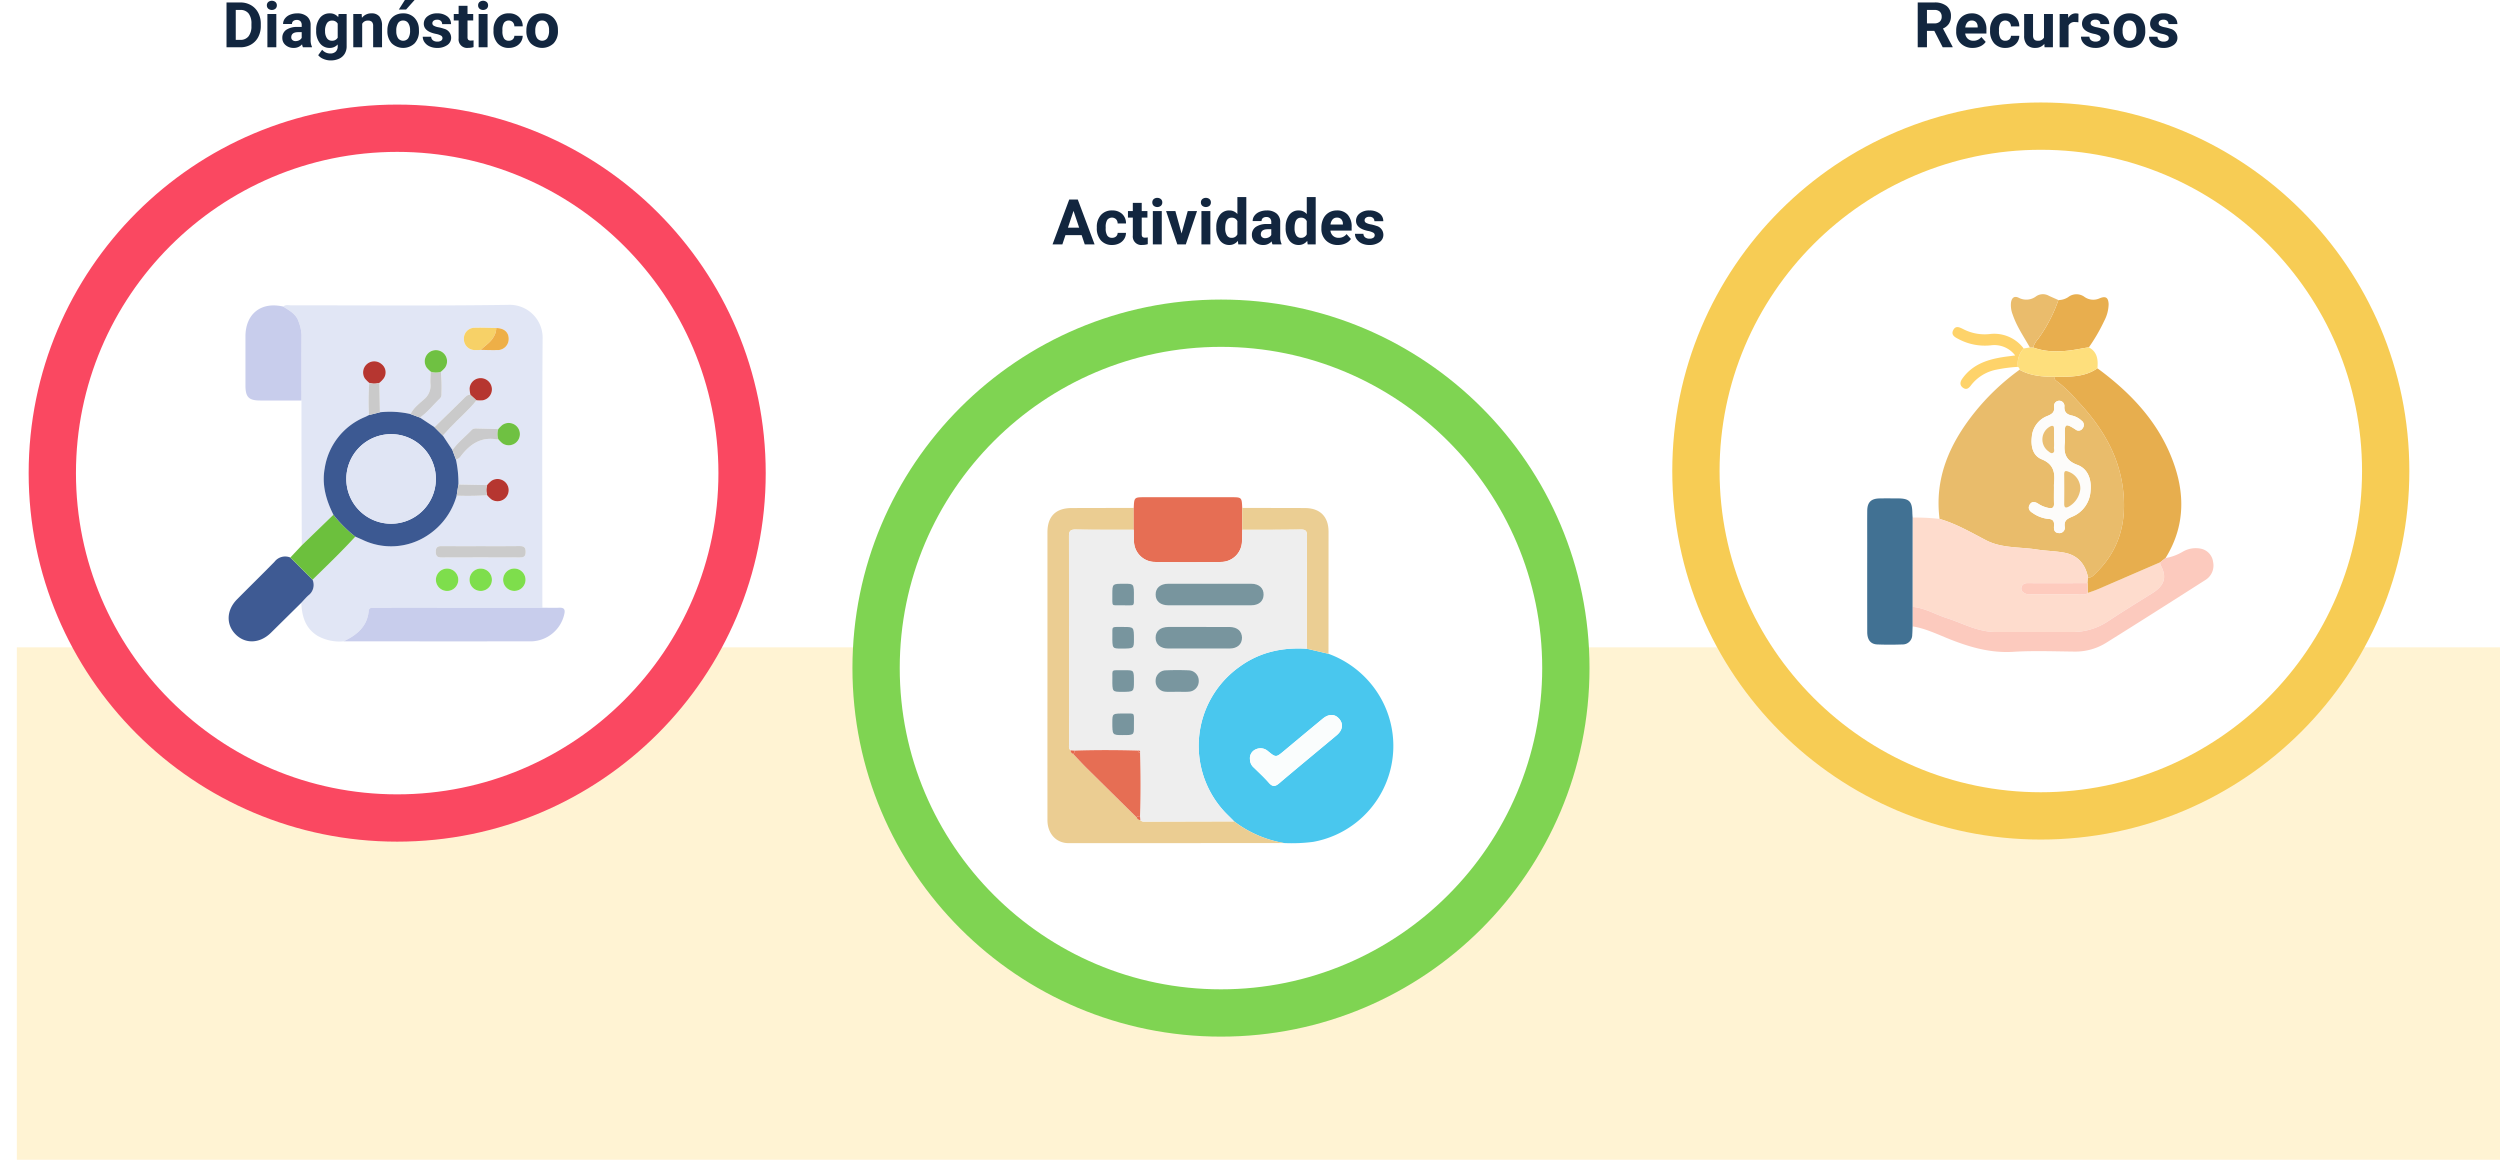 <svg xmlns="http://www.w3.org/2000/svg" xmlns:xlink="http://www.w3.org/1999/xlink" width="634.27" height="294.227" viewBox="0 0 634.27 294.227">
  <defs>
    <filter id="Elipse_180" x="0" y="19.399" width="211.269" height="211.269" filterUnits="userSpaceOnUse">
      <feOffset dx="5" dy="5" input="SourceAlpha"/>
      <feGaussianBlur stdDeviation="12.5" result="blur"/>
      <feFlood flood-opacity="0.161"/>
      <feComposite operator="in" in2="blur"/>
      <feComposite in="SourceGraphic"/>
    </filter>
    <filter id="Elipse_180-2" x="209" y="69.399" width="211.269" height="211.269" filterUnits="userSpaceOnUse">
      <feOffset dx="5" dy="5" input="SourceAlpha"/>
      <feGaussianBlur stdDeviation="12.5" result="blur-2"/>
      <feFlood flood-opacity="0.161"/>
      <feComposite operator="in" in2="blur-2"/>
      <feComposite in="SourceGraphic"/>
    </filter>
    <filter id="Elipse_180-3" x="417" y="19.399" width="211.269" height="211.269" filterUnits="userSpaceOnUse">
      <feOffset dx="5" dy="5" input="SourceAlpha"/>
      <feGaussianBlur stdDeviation="12.5" result="blur-3"/>
      <feFlood flood-opacity="0.161"/>
      <feComposite operator="in" in2="blur-3"/>
      <feComposite in="SourceGraphic"/>
    </filter>
  </defs>
  <g id="Grupo_879859" data-name="Grupo 879859" transform="translate(-175.73 -592.251)">
    <path id="Trazado_603862" data-name="Trazado 603862" d="M0,0H630V130H0Z" transform="translate(180 756.478)" fill="#fff3d3"/>
    <path id="Trazado_603863" data-name="Trazado 603863" d="M53.2,17V5.625h3.5a5.315,5.315,0,0,1,2.684.676,4.712,4.712,0,0,1,1.848,1.922,5.928,5.928,0,0,1,.664,2.832v.523a5.945,5.945,0,0,1-.652,2.82,4.672,4.672,0,0,1-1.84,1.914,5.355,5.355,0,0,1-2.68.688Zm2.344-9.477v7.594H56.68a2.545,2.545,0,0,0,2.1-.9,4.06,4.06,0,0,0,.742-2.57v-.6A4.124,4.124,0,0,0,58.8,8.418a2.537,2.537,0,0,0-2.1-.895ZM65.836,17H63.57V8.547h2.266Zm-2.4-10.641a1.112,1.112,0,0,1,.34-.836,1.465,1.465,0,0,1,1.848,0,1.105,1.105,0,0,1,.344.836,1.108,1.108,0,0,1-.348.844,1.448,1.448,0,0,1-1.836,0A1.108,1.108,0,0,1,63.438,6.359ZM72.594,17a2.507,2.507,0,0,1-.227-.758,2.732,2.732,0,0,1-2.133.914,3,3,0,0,1-2.059-.719,2.312,2.312,0,0,1-.816-1.812,2.389,2.389,0,0,1,1-2.062,4.915,4.915,0,0,1,2.879-.727h1.039v-.484a1.393,1.393,0,0,0-.3-.937,1.183,1.183,0,0,0-.949-.352,1.345,1.345,0,0,0-.895.273.929.929,0,0,0-.324.75H67.547A2.268,2.268,0,0,1,68,9.727a3,3,0,0,1,1.281-.98,4.669,4.669,0,0,1,1.859-.355,3.689,3.689,0,0,1,2.48.785,2.747,2.747,0,0,1,.918,2.207v3.664a4.041,4.041,0,0,0,.336,1.82V17Zm-1.867-1.57a1.945,1.945,0,0,0,.922-.223,1.462,1.462,0,0,0,.625-.6V13.156H71.43q-1.7,0-1.8,1.172l-.008.133a.9.9,0,0,0,.3.7A1.153,1.153,0,0,0,70.727,15.43Zm5.219-2.719a4.954,4.954,0,0,1,.926-3.133,3,3,0,0,1,2.5-1.187,2.631,2.631,0,0,1,2.164.953l.094-.8h2.047v8.172a3.613,3.613,0,0,1-.5,1.93A3.236,3.236,0,0,1,81.75,19.9a4.985,4.985,0,0,1-2.141.43,4.635,4.635,0,0,1-1.812-.371A3.217,3.217,0,0,1,76.461,19l1-1.375a2.645,2.645,0,0,0,2.047.945,1.936,1.936,0,0,0,1.4-.48,1.8,1.8,0,0,0,.5-1.363v-.453a2.612,2.612,0,0,1-2.055.883,2.992,2.992,0,0,1-2.465-1.191,4.953,4.953,0,0,1-.941-3.16Zm2.258.168a3.085,3.085,0,0,0,.461,1.8,1.466,1.466,0,0,0,1.266.653,1.568,1.568,0,0,0,1.477-.775V11a1.564,1.564,0,0,0-1.461-.775,1.476,1.476,0,0,0-1.277.665A3.477,3.477,0,0,0,78.2,12.879Zm9.281-4.332.07.977a2.951,2.951,0,0,1,2.43-1.133,2.453,2.453,0,0,1,2,.789,3.682,3.682,0,0,1,.672,2.359V17H90.4V11.594a1.465,1.465,0,0,0-.312-1.043,1.4,1.4,0,0,0-1.039-.324,1.553,1.553,0,0,0-1.43.813V17H85.359V8.547ZM94.016,12.7a5.013,5.013,0,0,1,.484-2.242A3.546,3.546,0,0,1,95.895,8.93a4.069,4.069,0,0,1,2.113-.539A3.849,3.849,0,0,1,100.8,9.438a4.2,4.2,0,0,1,1.207,2.844l.016.578a4.418,4.418,0,0,1-1.086,3.121,4.209,4.209,0,0,1-5.832,0,4.5,4.5,0,0,1-1.09-3.187Zm2.258.16a3.16,3.16,0,0,0,.453,1.843,1.628,1.628,0,0,0,2.578.008,3.457,3.457,0,0,0,.461-2.015A3.128,3.128,0,0,0,99.3,10.86a1.5,1.5,0,0,0-1.3-.649,1.474,1.474,0,0,0-1.281.646A3.516,3.516,0,0,0,96.273,12.856ZM98.453,5h2.461L98.75,7.422H96.914Zm9.539,9.664a.727.727,0,0,0-.41-.652,4.659,4.659,0,0,0-1.316-.426q-3.016-.633-3.016-2.562a2.323,2.323,0,0,1,.934-1.879,3.766,3.766,0,0,1,2.441-.754,4.053,4.053,0,0,1,2.574.758,2.388,2.388,0,0,1,.965,1.969h-2.258a1.092,1.092,0,0,0-.312-.8,1.322,1.322,0,0,0-.977-.316,1.351,1.351,0,0,0-.883.258.814.814,0,0,0-.312.656.7.7,0,0,0,.355.605,3.657,3.657,0,0,0,1.2.4,9.8,9.8,0,0,1,1.422.379,2.336,2.336,0,0,1,1.789,2.273,2.2,2.2,0,0,1-.992,1.871,4.28,4.28,0,0,1-2.562.715,4.47,4.47,0,0,1-1.887-.379,3.166,3.166,0,0,1-1.293-1.039,2.414,2.414,0,0,1-.469-1.426h2.141a1.179,1.179,0,0,0,.445.922,1.766,1.766,0,0,0,1.109.32,1.635,1.635,0,0,0,.98-.246A.766.766,0,0,0,107.992,14.664Zm6.352-8.2V8.547h1.445V10.2h-1.445v4.219a1.007,1.007,0,0,0,.18.672.9.9,0,0,0,.688.2,3.6,3.6,0,0,0,.664-.055v1.711a4.648,4.648,0,0,1-1.367.2,2.156,2.156,0,0,1-2.422-2.4V10.2h-1.234V8.547h1.234V6.469ZM119.43,17h-2.266V8.547h2.266Zm-2.4-10.641a1.112,1.112,0,0,1,.34-.836,1.465,1.465,0,0,1,1.848,0,1.105,1.105,0,0,1,.344.836,1.108,1.108,0,0,1-.348.844,1.448,1.448,0,0,1-1.836,0A1.108,1.108,0,0,1,117.031,6.359Zm7.773,8.977a1.481,1.481,0,0,0,1.016-.344,1.2,1.2,0,0,0,.406-.914h2.117a2.9,2.9,0,0,1-.469,1.574,3.093,3.093,0,0,1-1.262,1.109,3.949,3.949,0,0,1-1.77.395A3.67,3.67,0,0,1,121.984,16a4.56,4.56,0,0,1-1.047-3.184v-.148a4.508,4.508,0,0,1,1.039-3.117,3.627,3.627,0,0,1,2.852-1.164,3.555,3.555,0,0,1,2.543.9,3.2,3.2,0,0,1,.973,2.4h-2.117a1.551,1.551,0,0,0-.406-1.072,1.51,1.51,0,0,0-2.223.163,3.333,3.333,0,0,0-.4,1.866v.235a3.375,3.375,0,0,0,.4,1.878A1.377,1.377,0,0,0,124.8,15.336Zm4.477-2.641a5.013,5.013,0,0,1,.484-2.242A3.546,3.546,0,0,1,131.16,8.93a4.069,4.069,0,0,1,2.113-.539,3.849,3.849,0,0,1,2.793,1.047,4.2,4.2,0,0,1,1.207,2.844l.016.578A4.418,4.418,0,0,1,136.2,15.98a4.209,4.209,0,0,1-5.832,0,4.5,4.5,0,0,1-1.09-3.187Zm2.258.16a3.16,3.16,0,0,0,.453,1.843,1.628,1.628,0,0,0,2.578.008,3.457,3.457,0,0,0,.461-2.015,3.128,3.128,0,0,0-.461-1.831,1.5,1.5,0,0,0-1.3-.649,1.474,1.474,0,0,0-1.281.646A3.516,3.516,0,0,0,131.539,12.856Z" transform="translate(180 587.251)" fill="#12263f"/>
    <path id="Trazado_603864" data-name="Trazado 603864" d="M66.48,12.836H64.613V17H62.27V5.625H66.5a4.778,4.778,0,0,1,3.109.9A3.1,3.1,0,0,1,70.7,9.063,3.5,3.5,0,0,1,70.2,11a3.437,3.437,0,0,1-1.527,1.238l2.461,4.648V17H68.613Zm-1.867-1.9H66.5a1.936,1.936,0,0,0,1.367-.449,1.606,1.606,0,0,0,.484-1.238A1.719,1.719,0,0,0,67.9,7.984a1.9,1.9,0,0,0-1.4-.461H64.613Zm11.609,6.219A4.15,4.15,0,0,1,73.2,16.016a4.054,4.054,0,0,1-1.168-3.039v-.219a5.106,5.106,0,0,1,.492-2.277,3.612,3.612,0,0,1,1.395-1.547,3.914,3.914,0,0,1,2.059-.543A3.508,3.508,0,0,1,78.7,9.484a4.444,4.444,0,0,1,1,3.1v.922H74.316a2.1,2.1,0,0,0,.66,1.328,2,2,0,0,0,1.395.5,2.437,2.437,0,0,0,2.039-.945l1.109,1.242a3.389,3.389,0,0,1-1.375,1.121A4.511,4.511,0,0,1,76.223,17.156Zm-.258-6.945a1.411,1.411,0,0,0-1.09.455,2.357,2.357,0,0,0-.535,1.3H77.48v-.181a1.681,1.681,0,0,0-.406-1.165A1.456,1.456,0,0,0,75.965,10.211ZM84.5,15.336a1.481,1.481,0,0,0,1.016-.344,1.2,1.2,0,0,0,.406-.914h2.117a2.9,2.9,0,0,1-.469,1.574A3.093,3.093,0,0,1,86.3,16.762a3.949,3.949,0,0,1-1.77.395A3.67,3.67,0,0,1,81.676,16a4.56,4.56,0,0,1-1.047-3.184v-.148a4.508,4.508,0,0,1,1.039-3.117A3.627,3.627,0,0,1,84.52,8.391a3.555,3.555,0,0,1,2.543.9,3.2,3.2,0,0,1,.973,2.4H85.918a1.551,1.551,0,0,0-.406-1.072,1.51,1.51,0,0,0-2.223.163,3.333,3.333,0,0,0-.4,1.866v.235a3.375,3.375,0,0,0,.4,1.878A1.377,1.377,0,0,0,84.5,15.336Zm9.891.8a2.831,2.831,0,0,1-2.312,1.016A2.67,2.67,0,0,1,90,16.375a3.335,3.335,0,0,1-.73-2.289V8.547h2.258v5.467q0,1.322,1.2,1.322a1.63,1.63,0,0,0,1.578-.8V8.547h2.266V17H94.449Zm8.641-5.477a6.134,6.134,0,0,0-.812-.062,1.654,1.654,0,0,0-1.68.867V17H98.277V8.547h2.133l.063,1.008a2.092,2.092,0,0,1,1.883-1.164,2.366,2.366,0,0,1,.7.1Zm5.664,4a.727.727,0,0,0-.41-.652,4.659,4.659,0,0,0-1.316-.426q-3.016-.633-3.016-2.562a2.323,2.323,0,0,1,.934-1.879,3.766,3.766,0,0,1,2.441-.754,4.053,4.053,0,0,1,2.574.758,2.388,2.388,0,0,1,.965,1.969h-2.258a1.092,1.092,0,0,0-.312-.8,1.322,1.322,0,0,0-.977-.316,1.351,1.351,0,0,0-.883.258.814.814,0,0,0-.312.656.7.7,0,0,0,.355.605,3.657,3.657,0,0,0,1.2.4,9.8,9.8,0,0,1,1.422.379,2.336,2.336,0,0,1,1.789,2.273,2.2,2.2,0,0,1-.992,1.871,4.28,4.28,0,0,1-2.562.715,4.47,4.47,0,0,1-1.887-.379,3.166,3.166,0,0,1-1.293-1.039,2.414,2.414,0,0,1-.469-1.426h2.141a1.179,1.179,0,0,0,.445.922,1.766,1.766,0,0,0,1.109.32,1.635,1.635,0,0,0,.98-.246A.766.766,0,0,0,108.691,14.664Zm3.3-1.969a5.013,5.013,0,0,1,.484-2.242,3.546,3.546,0,0,1,1.395-1.523,4.069,4.069,0,0,1,2.113-.539,3.849,3.849,0,0,1,2.793,1.047,4.2,4.2,0,0,1,1.207,2.844l.016.578a4.418,4.418,0,0,1-1.086,3.121,4.209,4.209,0,0,1-5.832,0,4.5,4.5,0,0,1-1.09-3.187Zm2.258.16A3.16,3.16,0,0,0,114.7,14.7a1.628,1.628,0,0,0,2.578.008,3.457,3.457,0,0,0,.461-2.015,3.128,3.128,0,0,0-.461-1.831,1.5,1.5,0,0,0-1.3-.649,1.474,1.474,0,0,0-1.281.646A3.516,3.516,0,0,0,114.246,12.856Zm11.719,1.808a.727.727,0,0,0-.41-.652,4.659,4.659,0,0,0-1.316-.426q-3.016-.633-3.016-2.562a2.323,2.323,0,0,1,.934-1.879,3.766,3.766,0,0,1,2.441-.754,4.053,4.053,0,0,1,2.574.758,2.388,2.388,0,0,1,.965,1.969h-2.258a1.092,1.092,0,0,0-.312-.8A1.322,1.322,0,0,0,124.59,10a1.351,1.351,0,0,0-.883.258.814.814,0,0,0-.312.656.7.7,0,0,0,.355.605,3.657,3.657,0,0,0,1.2.4,9.8,9.8,0,0,1,1.422.379,2.336,2.336,0,0,1,1.789,2.273,2.2,2.2,0,0,1-.992,1.871,4.28,4.28,0,0,1-2.562.715,4.47,4.47,0,0,1-1.887-.379,3.166,3.166,0,0,1-1.293-1.039,2.414,2.414,0,0,1-.469-1.426H123.1a1.179,1.179,0,0,0,.445.922,1.766,1.766,0,0,0,1.109.32,1.635,1.635,0,0,0,.98-.246A.766.766,0,0,0,125.965,14.664Z" transform="translate(600 587.251)" fill="#12263f"/>
    <path id="Trazado_603865" data-name="Trazado 603865" d="M60.152,14.656H56.043L55.262,17H52.77L57,5.625h2.172L63.434,17H60.941Zm-3.477-1.9H59.52L58.09,8.5Zm11.188,2.578a1.481,1.481,0,0,0,1.016-.344,1.2,1.2,0,0,0,.406-.914H71.4a2.9,2.9,0,0,1-.469,1.574,3.093,3.093,0,0,1-1.262,1.109,3.949,3.949,0,0,1-1.77.395A3.67,3.67,0,0,1,65.043,16,4.56,4.56,0,0,1,64,12.82v-.148a4.508,4.508,0,0,1,1.039-3.117,3.627,3.627,0,0,1,2.852-1.164,3.555,3.555,0,0,1,2.543.9,3.2,3.2,0,0,1,.973,2.4H69.285a1.551,1.551,0,0,0-.406-1.072,1.51,1.51,0,0,0-2.223.163,3.333,3.333,0,0,0-.4,1.866v.235a3.375,3.375,0,0,0,.4,1.878A1.377,1.377,0,0,0,67.863,15.336Zm7.531-8.867V8.547H76.84V10.2H75.395v4.219a1.007,1.007,0,0,0,.18.672.9.9,0,0,0,.688.2,3.6,3.6,0,0,0,.664-.055v1.711a4.648,4.648,0,0,1-1.367.2,2.156,2.156,0,0,1-2.422-2.4V10.2H71.9V8.547h1.234V6.469ZM80.48,17H78.215V8.547H80.48Zm-2.4-10.641a1.112,1.112,0,0,1,.34-.836,1.465,1.465,0,0,1,1.848,0,1.105,1.105,0,0,1,.344.836,1.108,1.108,0,0,1-.348.844,1.448,1.448,0,0,1-1.836,0A1.108,1.108,0,0,1,78.082,6.359ZM85.5,14.242l1.57-5.7h2.359L86.582,17H84.426L81.574,8.547h2.359ZM92.809,17H90.543V8.547h2.266ZM90.41,6.359a1.112,1.112,0,0,1,.34-.836,1.465,1.465,0,0,1,1.848,0,1.105,1.105,0,0,1,.344.836,1.108,1.108,0,0,1-.348.844,1.448,1.448,0,0,1-1.836,0A1.108,1.108,0,0,1,90.41,6.359Zm3.906,6.352A5.094,5.094,0,0,1,95.2,9.563a2.877,2.877,0,0,1,2.426-1.172,2.589,2.589,0,0,1,2.039.922V5h2.266V17H99.895l-.109-.9a2.657,2.657,0,0,1-2.172,1.055,2.869,2.869,0,0,1-2.395-1.176A5.258,5.258,0,0,1,94.316,12.711Zm2.258.168a3.337,3.337,0,0,0,.414,1.823,1.349,1.349,0,0,0,1.2.634,1.511,1.511,0,0,0,1.477-.884V11.111a1.489,1.489,0,0,0-1.461-.884Q96.574,10.227,96.574,12.879ZM108.582,17a2.507,2.507,0,0,1-.227-.758,2.732,2.732,0,0,1-2.133.914,3,3,0,0,1-2.059-.719,2.312,2.312,0,0,1-.816-1.812,2.389,2.389,0,0,1,1-2.062,4.915,4.915,0,0,1,2.879-.727h1.039v-.484a1.393,1.393,0,0,0-.3-.937,1.183,1.183,0,0,0-.949-.352,1.345,1.345,0,0,0-.895.273.929.929,0,0,0-.324.75h-2.258a2.268,2.268,0,0,1,.453-1.359,3,3,0,0,1,1.281-.98,4.669,4.669,0,0,1,1.859-.355,3.689,3.689,0,0,1,2.48.785,2.747,2.747,0,0,1,.918,2.207v3.664a4.041,4.041,0,0,0,.336,1.82V17Zm-1.867-1.57a1.945,1.945,0,0,0,.922-.223,1.462,1.462,0,0,0,.625-.6V13.156h-.844q-1.7,0-1.8,1.172l-.008.133a.9.9,0,0,0,.3.7A1.153,1.153,0,0,0,106.715,15.43Zm5.2-2.719a5.094,5.094,0,0,1,.887-3.148,2.877,2.877,0,0,1,2.426-1.172,2.589,2.589,0,0,1,2.039.922V5h2.266V17h-2.039l-.109-.9a2.657,2.657,0,0,1-2.172,1.055,2.869,2.869,0,0,1-2.395-1.176A5.258,5.258,0,0,1,111.91,12.711Zm2.258.168a3.337,3.337,0,0,0,.414,1.823,1.349,1.349,0,0,0,1.2.634,1.511,1.511,0,0,0,1.477-.884V11.111a1.489,1.489,0,0,0-1.461-.884Q114.168,10.227,114.168,12.879Zm11,4.277a4.15,4.15,0,0,1-3.027-1.141,4.054,4.054,0,0,1-1.168-3.039v-.219a5.106,5.106,0,0,1,.492-2.277,3.612,3.612,0,0,1,1.395-1.547,3.914,3.914,0,0,1,2.059-.543,3.508,3.508,0,0,1,2.73,1.094,4.444,4.444,0,0,1,1,3.1v.922h-5.383a2.1,2.1,0,0,0,.66,1.328,2,2,0,0,0,1.395.5,2.437,2.437,0,0,0,2.039-.945l1.109,1.242a3.389,3.389,0,0,1-1.375,1.121A4.511,4.511,0,0,1,125.168,17.156Zm-.258-6.945a1.411,1.411,0,0,0-1.09.455,2.357,2.357,0,0,0-.535,1.3h3.141v-.181a1.681,1.681,0,0,0-.406-1.165A1.456,1.456,0,0,0,124.91,10.211Zm9.594,4.453a.727.727,0,0,0-.41-.652,4.659,4.659,0,0,0-1.316-.426q-3.016-.633-3.016-2.562a2.323,2.323,0,0,1,.934-1.879,3.766,3.766,0,0,1,2.441-.754,4.053,4.053,0,0,1,2.574.758,2.388,2.388,0,0,1,.965,1.969h-2.258a1.092,1.092,0,0,0-.312-.8,1.322,1.322,0,0,0-.977-.316,1.351,1.351,0,0,0-.883.258.814.814,0,0,0-.312.656.7.7,0,0,0,.355.605,3.657,3.657,0,0,0,1.2.4,9.8,9.8,0,0,1,1.422.379A2.336,2.336,0,0,1,136.7,14.57a2.205,2.205,0,0,1-.992,1.871,4.28,4.28,0,0,1-2.562.715,4.47,4.47,0,0,1-1.887-.379,3.166,3.166,0,0,1-1.293-1.039,2.414,2.414,0,0,1-.469-1.426h2.141a1.179,1.179,0,0,0,.445.922,1.766,1.766,0,0,0,1.109.32,1.635,1.635,0,0,0,.98-.246A.766.766,0,0,0,134.5,14.664Z" transform="translate(390 637.251)" fill="#12263f"/>
    <g id="Trazado_603866" data-name="Trazado 603866" transform="translate(392 668.251)" fill="#fff">
      <path d="M 93.5 181 C 45.252 181 6 141.748 6 93.5 C 6 45.252 45.252 6 93.5 6 C 141.748 6 181 45.252 181 93.5 C 181 141.748 141.748 181 93.5 181 Z" stroke="none"/>
      <path d="M 93.5 12 C 48.561 12 12 48.561 12 93.5 C 12 138.439 48.561 175 93.5 175 C 138.439 175 175 138.439 175 93.5 C 175 48.561 138.439 12 93.5 12 M 93.5 0 C 145.139 0 187 41.861 187 93.5 C 187 145.139 145.139 187 93.5 187 C 41.861 187 0 145.139 0 93.5 C 0 41.861 41.861 0 93.5 0 Z" stroke="none" fill="#7fd452"/>
    </g>
    <g id="Trazado_603867" data-name="Trazado 603867" transform="translate(600 618.251)" fill="#fff">
      <path d="M 93.5 181 C 45.252 181 6 141.748 6 93.5 C 6 45.252 45.252 6 93.5 6 C 141.748 6 181 45.252 181 93.5 C 181 141.748 141.748 181 93.5 181 Z" stroke="none"/>
      <path d="M 93.5 12 C 48.561 12 12 48.561 12 93.5 C 12 138.439 48.561 175 93.5 175 C 138.439 175 175 138.439 175 93.5 C 175 48.561 138.439 12 93.5 12 M 93.5 0 C 145.139 0 187 41.861 187 93.5 C 187 145.139 145.139 187 93.5 187 C 41.861 187 0 145.139 0 93.5 C 0 41.861 41.861 0 93.5 0 Z" stroke="none" fill="#f7cc54"/>
    </g>
    <g id="Trazado_598730" data-name="Trazado 598730" transform="translate(183 618.784)" fill="#fff">
      <path d="M 93.5 181 C 45.252 181 6 141.748 6 93.5 C 6 45.252 45.252 6 93.5 6 C 141.748 6 181 45.252 181 93.5 C 181 141.748 141.748 181 93.5 181 Z" stroke="none"/>
      <path d="M 93.5 12 C 48.561 12 12 48.561 12 93.5 C 12 138.439 48.561 175 93.5 175 C 138.439 175 175 138.439 175 93.5 C 175 48.561 138.439 12 93.5 12 M 93.5 0 C 145.139 0 187 41.861 187 93.5 C 187 145.139 145.139 187 93.5 187 C 41.861 187 0 145.139 0 93.5 C 0 41.861 41.861 0 93.5 0 Z" stroke="none" fill="#fa4861"/>
    </g>
    <g id="Grupo_877463" data-name="Grupo 877463" transform="translate(208.23 644.15)">
      <g id="Grupo_875625" data-name="Grupo 875625" transform="translate(0 0)">
        <g transform="matrix(1, 0, 0, 1, -32.5, -51.9)" filter="url(#Elipse_180)">
          <circle id="Elipse_180-4" data-name="Elipse 180" cx="68.134" cy="68.134" r="68.134" transform="translate(32.5 51.9)" fill="#fff"/>
        </g>
      </g>
      <g id="Grupo_879016" data-name="Grupo 879016" transform="translate(25.511 25.445)">
        <path id="Trazado_600934" data-name="Trazado 600934" d="M132.5,993.3a11.376,11.376,0,0,1-6.606-1.4c-3.148-1.975-3.957-4.989-4.116-8.375.606-.637,1.172-1.317,1.826-1.9a3.3,3.3,0,0,0,1.031-3.958c3.677-3.587,7.377-7.151,10.86-10.932.592.26,1.185.518,1.776.781a16.725,16.725,0,0,0,16.412-1.021,17.637,17.637,0,0,0,7.516-10.162,75.336,75.336,0,0,0,7.738-.109,6.851,6.851,0,0,0,1.125,1.1,2.659,2.659,0,0,0,3.644-.541,2.823,2.823,0,0,0-3.652-4.226,6.557,6.557,0,0,0-1.118,1.1l-7.286-.147a28.2,28.2,0,0,0-.636-6.362,1.892,1.892,0,0,0,1.274-.879c2.314-3,5.109-4.915,9.129-4.19a.954.954,0,0,0,.343-.074,8.606,8.606,0,0,0,.983,1,2.828,2.828,0,1,0,0-4.563,8.336,8.336,0,0,0-.978,1.007c-1.7-.048-3.4-.1-5.108-.14-.582-.013-1.205-.1-1.665.381-1.614,1.7-3.494,3.148-4.855,5.09l-2.436-3.688c.6-.652,1.188-1.31,1.791-1.956,2.216-2.372,4.748-4.44,6.762-7.008a8.937,8.937,0,0,0,1.579.013,2.833,2.833,0,0,0,2.3-3.078,2.867,2.867,0,0,0-2.886-2.547,2.8,2.8,0,0,0-2.762,2.659,8.583,8.583,0,0,0,.213,1.559c-.9-.057-1.351.64-1.891,1.165q-3.623,3.523-7.232,7.061l-3.686-2.436c1.939-1.363,3.387-3.241,5.087-4.854a1.41,1.41,0,0,0,.38-1.136,44.767,44.767,0,0,0-.143-5.635,8.507,8.507,0,0,0,1.005-.981,2.831,2.831,0,1,0-4.562,0,8.389,8.389,0,0,0,1.01.976,20.5,20.5,0,0,0-.123,2.986,4.436,4.436,0,0,1-1.622,4.019c-1.237,1.128-2.657,2.147-3.4,3.744a23.332,23.332,0,0,0-7.788-.459q-.071-3.731-.143-7.462a6.716,6.716,0,0,0,1.1-1.122,2.667,2.667,0,0,0-.543-3.647,2.822,2.822,0,0,0-4.228,3.651,8.548,8.548,0,0,0,1.109,1.116,63.973,63.973,0,0,0-.069,8.164c-.315.158-.625.327-.946.471A16.833,16.833,0,0,0,127.723,949.4c-.767,4.2.355,8.066,2.211,11.784l-8.031,7.768q-.038-13.316-.075-26.632c-.008-3.374,0-6.748,0-10.122,0-5.528-.018-11.057.015-16.585a10.767,10.767,0,0,0-.736-3.406c-.643-2-2.365-2.805-3.9-3.839.607-.558,1.355-.313,2.038-.313,18.341-.014,36.684.156,55.021-.122a8.353,8.353,0,0,1,8.74,8.679c-.16,21.831-.068,43.664-.068,65.5,0,.888.007,1.775.011,2.663l-40.427.014c-.887,0-1.773,0-2.659.006-.528,0-.907.149-.965.773C138.517,989.589,135.836,991.719,132.5,993.3Zm34.829-73.944c1.361.018,2.723.082,4.082.044a2.808,2.808,0,0,0,2.989-2.833c0-1.712-1.153-2.719-3.16-2.761-1.873-.026-3.748-.122-5.617-.054a2.69,2.69,0,0,0-2.583,2.791,2.757,2.757,0,0,0,2.536,2.848A14.319,14.319,0,0,0,167.329,919.359Zm.071,49.793c-3.308,0-6.618.035-9.925-.019-1.109-.019-1.6.264-1.575,1.477.018,1.105.421,1.407,1.47,1.4q9.925-.051,19.851,0c1.03.005,1.475-.254,1.485-1.383.011-1.189-.426-1.517-1.557-1.5C173.9,969.19,170.649,969.153,167.4,969.152Zm-5.788,8.6a2.838,2.838,0,1,0-2.861,2.768A2.839,2.839,0,0,0,161.612,977.748Zm5.757-2.9a2.838,2.838,0,1,0,2.77,2.859A2.839,2.839,0,0,0,167.369,974.843Zm11.3,2.9a2.837,2.837,0,1,0-2.853,2.776A2.839,2.839,0,0,0,178.665,977.739Z" transform="translate(-103.351 -907.933)" fill="#e1e6f5"/>
        <path id="Trazado_600935" data-name="Trazado 600935" d="M160.235,1132.61c3.337-1.584,6.018-3.714,6.394-7.739.058-.624.438-.772.965-.773.887,0,1.773-.005,2.659-.006l40.427-.014c1.419.005,2.84.064,4.256,0,1.224-.055,1.578.412,1.317,1.584a8.811,8.811,0,0,1-8.486,6.952Q184,1132.623,160.235,1132.61Z" transform="translate(-131.087 -1047.24)" fill="#c8cdec"/>
        <path id="Trazado_600936" data-name="Trazado 600936" d="M99.819,908.626c1.539,1.034,3.26,1.836,3.9,3.839a10.767,10.767,0,0,1,.735,3.406c-.034,5.528-.015,11.057-.015,16.585q-5.232,0-10.464,0c-2.906,0-3.744-.86-3.745-3.831q0-6.207,0-12.415C90.238,910.457,94.205,907.319,99.819,908.626Z" transform="translate(-85.968 -908.19)" fill="#c8cdec"/>
        <path id="Trazado_600937" data-name="Trazado 600937" d="M99.521,1093.405a3.3,3.3,0,0,1-1.031,3.957c-.654.583-1.22,1.264-1.826,1.9q-3.853,3.8-7.706,7.606c-2.807,2.758-6.5,2.9-8.988.37-2.441-2.489-2.3-6.129.4-8.859,3.163-3.2,6.386-6.341,9.53-9.559a3.4,3.4,0,0,1,3.984-1.049Z" transform="translate(-78.238 -1023.669)" fill="#3e5a93"/>
        <path id="Trazado_600938" data-name="Trazado 600938" d="M127.892,1074.222l-5.635-5.632,2.9-3.084,8.03-7.767a33.247,33.247,0,0,0,5.561,5.551C135.269,1067.071,131.569,1070.635,127.892,1074.222Z" transform="translate(-106.609 -1004.486)" fill="#6cc03d"/>
        <path id="Trazado_600939" data-name="Trazado 600939" d="M154.127,1015.893a33.253,33.253,0,0,1-5.561-5.552c-1.854-3.719-2.977-7.582-2.21-11.785a16.833,16.833,0,0,1,10.283-13.041c.321-.143.631-.313.946-.471l2.773-.7a23.335,23.335,0,0,1,7.788.458l2.369.881,3.686,2.436,2.125,2.131,2.436,3.688.882,2.365a28.2,28.2,0,0,1,.636,6.362l-.451,2.825a17.635,17.635,0,0,1-7.515,10.162,16.725,16.725,0,0,1-16.412,1.021C155.312,1016.411,154.719,1016.153,154.127,1015.893Zm-2.29-14.624a11.36,11.36,0,1,0,11.386-11.376A11.365,11.365,0,0,0,151.837,1001.269Z" transform="translate(-121.985 -957.088)" fill="#3c5992"/>
        <path id="Trazado_600940" data-name="Trazado 600940" d="M237.56,1080.112c3.249,0,6.5.038,9.748-.02,1.132-.021,1.568.307,1.557,1.5-.011,1.129-.455,1.388-1.485,1.383q-9.925-.048-19.851,0c-1.049.005-1.452-.3-1.47-1.4-.02-1.213.466-1.5,1.575-1.477C230.942,1080.147,234.251,1080.112,237.56,1080.112Z" transform="translate(-173.511 -1018.892)" fill="#cbcbcb"/>
        <path id="Trazado_600941" data-name="Trazado 600941" d="M210.468,967.29l-2.369-.882c.745-1.6,2.165-2.616,3.4-3.744a4.436,4.436,0,0,0,1.622-4.019,20.543,20.543,0,0,1,.122-2.985,4.231,4.231,0,0,0,2.547,0,44.769,44.769,0,0,1,.143,5.635,1.41,1.41,0,0,1-.38,1.136C213.855,964.049,212.407,965.927,210.468,967.29Z" transform="translate(-161.936 -938.694)" fill="#cacacb"/>
        <path id="Trazado_600942" data-name="Trazado 600942" d="M238.847,1004.017l-.882-2.365c1.361-1.942,3.241-3.389,4.855-5.09.46-.485,1.083-.394,1.665-.381,1.7.037,3.405.092,5.107.139a4.3,4.3,0,0,0,0,2.553.956.956,0,0,1-.343.074c-4.019-.725-6.815,1.19-9.129,4.19A1.891,1.891,0,0,1,238.847,1004.017Z" transform="translate(-181.185 -964.801)" fill="#cacacb"/>
        <path id="Trazado_600943" data-name="Trazado 600943" d="M250.438,929.873a14.3,14.3,0,0,1-1.753.035,2.757,2.757,0,0,1-2.536-2.848,2.69,2.69,0,0,1,2.583-2.791c1.869-.068,3.744.028,5.617.054a4.073,4.073,0,0,1-.621,2.175C252.962,927.953,251.541,928.756,250.438,929.873Z" transform="translate(-186.46 -918.447)" fill="#f7d167"/>
        <path id="Trazado_600944" data-name="Trazado 600944" d="M227.259,982.44l-2.125-2.131q3.615-3.532,7.232-7.061c.54-.525.988-1.221,1.892-1.165l1.554,1.393c-2.014,2.568-4.546,4.636-6.762,7.008C228.446,981.13,227.856,981.788,227.259,982.44Z" transform="translate(-172.916 -949.277)" fill="#cacaca"/>
        <path id="Trazado_600945" data-name="Trazado 600945" d="M175.724,953.664a8.533,8.533,0,0,1-1.109-1.116,2.822,2.822,0,0,1,4.228-3.651,2.667,2.667,0,0,1,.543,3.647,6.711,6.711,0,0,1-1.1,1.122A4.042,4.042,0,0,1,175.724,953.664Z" transform="translate(-140.054 -933.872)" fill="#b63630"/>
        <path id="Trazado_600946" data-name="Trazado 600946" d="M262.355,1033.681a6.558,6.558,0,0,1,1.118-1.1,2.822,2.822,0,1,1,.008,4.767,6.839,6.839,0,0,1-1.125-1.1A4.074,4.074,0,0,1,262.355,1033.681Z" transform="translate(-196.772 -987.956)" fill="#b63630"/>
        <path id="Trazado_600947" data-name="Trazado 600947" d="M251.965,965.832l-1.554-1.393a8.593,8.593,0,0,1-.213-1.559,2.8,2.8,0,0,1,2.762-2.66,2.867,2.867,0,0,1,2.886,2.547,2.833,2.833,0,0,1-2.3,3.077A8.925,8.925,0,0,1,251.965,965.832Z" transform="translate(-189.069 -941.633)" fill="#b63630"/>
        <path id="Trazado_600948" data-name="Trazado 600948" d="M222.268,945.706a4.231,4.231,0,0,1-2.547,0,8.443,8.443,0,0,1-1.01-.977,2.829,2.829,0,1,1,4.562,0A8.509,8.509,0,0,1,222.268,945.706Z" transform="translate(-168.411 -928.736)" fill="#6fc142"/>
        <path id="Trazado_600949" data-name="Trazado 600949" d="M270.322,996.308a4.3,4.3,0,0,1,0-2.553,8.386,8.386,0,0,1,.978-1.007,2.83,2.83,0,1,1,0,4.563A8.6,8.6,0,0,1,270.322,996.308Z" transform="translate(-201.916 -962.234)" fill="#6fc142"/>
        <path id="Trazado_600950" data-name="Trazado 600950" d="M231.843,1099.059a2.838,2.838,0,1,1-2.725-2.9A2.839,2.839,0,0,1,231.843,1099.059Z" transform="translate(-173.583 -1029.244)" fill="#7ede4c"/>
        <path id="Trazado_600951" data-name="Trazado 600951" d="M253.056,1096.158a2.838,2.838,0,1,1-2.9,2.724A2.836,2.836,0,0,1,253.056,1096.158Z" transform="translate(-189.039 -1029.247)" fill="#7ede4c"/>
        <path id="Trazado_600952" data-name="Trazado 600952" d="M279.816,1099.052a2.837,2.837,0,1,1-2.733-2.9A2.838,2.838,0,0,1,279.816,1099.052Z" transform="translate(-204.502 -1029.245)" fill="#7ede4c"/>
        <path id="Trazado_600953" data-name="Trazado 600953" d="M258.214,930.015c1.1-1.118,2.525-1.92,3.289-3.375a4.073,4.073,0,0,0,.621-2.174c2.007.042,3.16,1.049,3.16,2.761a2.808,2.808,0,0,1-2.989,2.833C260.937,930.1,259.575,930.033,258.214,930.015Z" transform="translate(-194.236 -918.588)" fill="#eeaf47"/>
        <path id="Trazado_600954" data-name="Trazado 600954" d="M178.284,963.609a4.046,4.046,0,0,0,2.562,0q.071,3.731.143,7.462l-2.773.7A63.968,63.968,0,0,1,178.284,963.609Z" transform="translate(-142.613 -943.817)" fill="#cacaca"/>
        <path id="Trazado_600955" data-name="Trazado 600955" d="M248.7,1036.3a4.074,4.074,0,0,0,0,2.568,75.267,75.267,0,0,1-7.738.109q.225-1.412.451-2.825Z" transform="translate(-183.12 -990.57)" fill="#cacacb"/>
        <path id="Trazado_600956" data-name="Trazado 600956" d="M162.217,1011.591a11.36,11.36,0,1,1,11.42,11.347A11.357,11.357,0,0,1,162.217,1011.591Z" transform="translate(-132.364 -967.411)" fill="#e0e5f4"/>
      </g>
    </g>
    <g id="Grupo_877460" data-name="Grupo 877460" transform="translate(417.23 694.15)">
      <g id="Grupo_875625-2" data-name="Grupo 875625" transform="translate(0 0)">
        <g transform="matrix(1, 0, 0, 1, -241.5, -101.9)" filter="url(#Elipse_180-2)">
          <circle id="Elipse_180-5" data-name="Elipse 180" cx="68.134" cy="68.134" r="68.134" transform="translate(241.5 101.9)" fill="#fff"/>
        </g>
      </g>
      <g id="Grupo_879017" data-name="Grupo 879017" transform="translate(24.244 24.25)">
        <path id="Trazado_600957" data-name="Trazado 600957" d="M592.949,956.974a25.108,25.108,0,0,1,13.788,12.2,24.727,24.727,0,0,1-17.686,35.518,41.98,41.98,0,0,1-7.342.3,28.9,28.9,0,0,1-12.7-5.5c-.44-.444-.874-.895-1.322-1.332a24.6,24.6,0,0,1,2.77-37.947c5.075-3.678,10.837-4.913,17.013-4.521Zm-19.922,26.733a2.83,2.83,0,0,0,1.038,2.194c1.259,1.244,2.574,2.44,3.732,3.772.906,1.043,1.571,1.076,2.633.172,4.825-4.1,9.721-8.122,14.579-12.186,1.549-1.3,1.78-2.873.673-4.17s-2.639-1.33-4.218-.025q-4.883,4.036-9.742,8.1c-2.09,1.746-2.091,1.765-4.128.106a2.82,2.82,0,0,0-3.043-.473A2.443,2.443,0,0,0,573.027,983.706Z" transform="translate(-521.65 -917.25)" fill="#49c7ee"/>
        <path id="Trazado_600958" data-name="Trazado 600958" d="M495.527,931.209a28.9,28.9,0,0,0,12.7,5.5q-27.337.02-54.675.025c-3.19,0-5.377-2.456-5.379-5.849q-.012-18.684,0-37.367,0-17.827,0-35.653c0-4.026,2.11-6.139,6.126-6.149q7.884-.02,15.768-.034,0,2.775,0,5.55c-4.9-.01-9.809.026-14.712-.061-1.362-.024-1.725.389-1.722,1.732q.063,26.262.036,52.525c0,.6-.2,1.275.388,1.755a.91.91,0,0,0,.656.923c1.13,1.188,2.232,2.406,3.4,3.56q6.338,6.29,12.709,12.545a.908.908,0,0,0,.919.656c.316.437.788.4,1.241.4Q484.251,931.237,495.527,931.209Z" transform="translate(-448.171 -848.968)" fill="#ebcd92"/>
        <path id="Trazado_600959" data-name="Trazado 600959" d="M511.986,852.037q0-2.775,0-5.55c.119-2.712.119-2.712,2.889-2.712h21.745c2.771,0,2.771,0,2.891,2.71q0,2.776,0,5.551c-.02.967-.016,1.936-.064,2.9a5.351,5.351,0,0,1-5.248,5.265q-8.455.118-16.912,0a5.351,5.351,0,0,1-5.248-5.265C512,853.973,512.005,853,511.986,852.037Z" transform="translate(-490.092 -843.776)" fill="#e66e54"/>
        <path id="Trazado_600960" data-name="Trazado 600960" d="M592.232,857.226q0-2.775,0-5.551,7.966.017,15.933.036c3.788.013,5.958,2.175,5.959,5.966q.006,15.506-.014,31.012l-5.482-1.283c0-9.511-.008-19.021.035-28.532.005-1.184-.187-1.734-1.564-1.71C602.141,857.255,597.187,857.216,592.232,857.226Z" transform="translate(-542.805 -848.965)" fill="#ebce93"/>
        <path id="Trazado_600961" data-name="Trazado 600961" d="M508.053,867.737c4.954-.01,9.909.029,14.862-.061,1.377-.025,1.569.526,1.564,1.71-.043,9.51-.031,19.021-.035,28.532-6.176-.392-11.937.843-17.013,4.521a24.6,24.6,0,0,0-2.77,37.947c.447.437.881.888,1.322,1.332q-11.276.026-22.552.051c-.453,0-.925.042-1.24-.4l-.08-.969c.191-5.376.168-10.753.011-16.129.088-.429-.085-.6-.512-.515-5.376-.159-10.752-.177-16.128.008l-.97-.078c-.593-.481-.388-1.155-.388-1.755q-.015-26.263-.036-52.525c0-1.344.36-1.757,1.722-1.732,4.9.087,9.808.051,14.712.061.019.968.015,1.936.062,2.9a5.351,5.351,0,0,0,5.248,5.265q8.455.118,16.912,0a5.351,5.351,0,0,0,5.248-5.265C508.037,869.672,508.033,868.7,508.053,867.737Zm-8.321,19.172c3.538,0,7.076.016,10.614-.006,1.916-.012,3.083-1.035,3.13-2.656.049-1.689-1.158-2.814-3.137-2.819q-10.529-.026-21.057,0c-2.021,0-3.217,1.056-3.215,2.742s1.2,2.726,3.223,2.737C492.769,886.922,496.251,886.909,499.731,886.908Zm-2.725,5.483c-2.567,0-5.135-.014-7.7,0-2.034.015-3.225,1.034-3.239,2.718s1.19,2.755,3.2,2.761q7.787.026,15.574,0c1.987-.008,3.191-1.114,3.153-2.8-.036-1.623-1.2-2.654-3.111-2.673C502.255,892.373,499.631,892.393,497.006,892.392Zm-5.576,16.454v-.006c1.026,0,2.057.066,3.076-.016a2.668,2.668,0,0,0,2.513-2.732,2.635,2.635,0,0,0-2.546-2.7c-1.934-.085-3.876-.081-5.811,0a2.635,2.635,0,0,0-2.6,2.646,2.683,2.683,0,0,0,2.631,2.8C489.6,908.9,490.518,908.846,491.43,908.846ZM475.083,884.04c.046,3.252-.4,2.863,2.194,2.858,3.734-.008,3.26.445,3.287-2.1.037-3.381.011-3.381-2.356-3.381C475.083,881.419,475.083,881.419,475.083,884.04Zm2.9,8.352c-3.27.047-2.87-.4-2.891,2.166-.027,3.323-.008,3.324,2.245,3.324,3.238,0,3.238,0,3.239-2.337C480.573,892.392,480.573,892.392,477.98,892.392Zm2.593,13.839c0-2.866,0-2.885-2.2-2.862-3.733.038-3.258-.438-3.286,2.107-.036,3.379-.011,3.379,2.359,3.379C480.573,908.855,480.573,908.855,480.573,906.231Zm-2.867,13.6c2.866,0,2.885,0,2.862-2.2-.038-3.731.44-3.259-2.107-3.286-3.378-.036-3.378-.011-3.379,2.189C475.082,919.827,475.082,919.827,477.706,919.827Z" transform="translate(-458.626 -859.476)" fill="#eee"/>
        <path id="Trazado_600962" data-name="Trazado 600962" d="M597.918,1016.017a2.442,2.442,0,0,1,1.525-2.512,2.82,2.82,0,0,1,3.043.473c2.037,1.659,2.038,1.639,4.128-.106q4.861-4.061,9.742-8.1c1.579-1.305,3.1-1.281,4.218.025s.877,2.873-.673,4.17c-4.858,4.064-9.755,8.083-14.579,12.186-1.063.9-1.728.871-2.633-.171-1.158-1.332-2.473-2.529-3.732-3.772A2.831,2.831,0,0,1,597.918,1016.017Z" transform="translate(-546.54 -949.56)" fill="#fafdfd"/>
        <path id="Trazado_600963" data-name="Trazado 600963" d="M484.189,1031.424c.157,5.377.18,10.753-.01,16.129-.316.007-.646-.024-.839.313q-6.357-6.27-12.709-12.545c-1.164-1.155-2.265-2.372-3.4-3.561.339-.194.307-.527.314-.845,5.376-.184,10.752-.167,16.128-.008A.5.5,0,0,0,484.189,1031.424Z" transform="translate(-460.695 -966.625)" fill="#e66e54"/>
        <path id="Trazado_600964" data-name="Trazado 600964" d="M466.289,1031.021c-.007.318.025.651-.314.845a.91.91,0,0,1-.656-.922Z" transform="translate(-459.435 -966.73)" fill="#e5674c"/>
        <path id="Trazado_600965" data-name="Trazado 600965" d="M514.176,1079.976c.193-.337.523-.307.839-.313q.04.484.08.969A.908.908,0,0,1,514.176,1079.976Z" transform="translate(-491.531 -998.735)" fill="#e5674c"/>
        <path id="Trazado_600966" data-name="Trazado 600966" d="M541.819,913.217c-3.481,0-6.962.013-10.443-.005-2.02-.011-3.221-1.056-3.223-2.737s1.194-2.737,3.215-2.742q10.529-.021,21.057,0c1.979,0,3.186,1.13,3.137,2.819-.047,1.621-1.213,2.644-3.13,2.656C548.895,913.233,545.357,913.217,541.819,913.217Z" transform="translate(-500.713 -885.784)" fill="#78959e"/>
        <path id="Trazado_600967" data-name="Trazado 600967" d="M539.092,939.708c2.625,0,5.249-.019,7.873.006,1.908.019,3.075,1.051,3.111,2.673.038,1.689-1.166,2.8-3.153,2.8q-7.787.029-15.574,0c-2.006-.007-3.21-1.078-3.2-2.761s1.2-2.7,3.239-2.718C533.958,939.694,536.525,939.708,539.092,939.708Z" transform="translate(-500.712 -906.792)" fill="#78959e"/>
        <path id="Trazado_600968" data-name="Trazado 600968" d="M533.513,977.127c-.912,0-1.827.052-2.735-.012a2.684,2.684,0,0,1-2.631-2.8,2.635,2.635,0,0,1,2.6-2.646c1.935-.077,3.878-.081,5.811,0a2.635,2.635,0,0,1,2.546,2.7,2.668,2.668,0,0,1-2.513,2.732c-1.019.082-2.05.016-3.076.016Z" transform="translate(-500.708 -927.756)" fill="#79969f"/>
        <path id="Trazado_600969" data-name="Trazado 600969" d="M496.134,910.358c0-2.621,0-2.621,3.125-2.621,2.367,0,2.393,0,2.356,3.381-.027,2.543.447,2.089-3.287,2.1C495.735,913.221,496.18,913.609,496.134,910.358Z" transform="translate(-479.677 -885.793)" fill="#78959e"/>
        <path id="Trazado_600970" data-name="Trazado 600970" d="M499.038,939.714c2.593,0,2.593,0,2.593,3.153,0,2.338,0,2.338-3.239,2.337-2.253,0-2.272,0-2.245-3.324C496.168,939.314,495.768,939.761,499.038,939.714Z" transform="translate(-479.684 -906.797)" fill="#78959e"/>
        <path id="Trazado_600971" data-name="Trazado 600971" d="M501.633,974.553c0,2.624,0,2.624-3.123,2.624-2.369,0-2.4,0-2.359-3.379.027-2.545-.447-2.069,3.286-2.107C501.632,971.668,501.633,971.687,501.633,974.553Z" transform="translate(-479.686 -927.797)" fill="#78959e"/>
        <path id="Trazado_600972" data-name="Trazado 600972" d="M498.763,1009.178c-2.625,0-2.625,0-2.623-3.293,0-2.2,0-2.225,3.379-2.189,2.547.027,2.068-.445,2.107,3.286C501.648,1009.177,501.629,1009.178,498.763,1009.178Z" transform="translate(-479.683 -948.826)" fill="#78959e"/>
        <path id="Trazado_600973" data-name="Trazado 600973" d="M515.672,1031.624a.5.5,0,0,1-.512-.515C515.587,1031.026,515.76,1031.195,515.672,1031.624Z" transform="translate(-492.177 -966.826)" fill="#e5674c"/>
      </g>
    </g>
    <g id="Grupo_877462" data-name="Grupo 877462" transform="translate(625.23 644.15)">
      <g id="Grupo_875625-3" data-name="Grupo 875625" transform="translate(0 0)">
        <g transform="matrix(1, 0, 0, 1, -449.5, -51.9)" filter="url(#Elipse_180-3)">
          <circle id="Elipse_180-6" data-name="Elipse 180" cx="68.134" cy="68.134" r="68.134" transform="translate(449.5 51.9)" fill="#fff"/>
        </g>
      </g>
      <g id="Grupo_879018" data-name="Grupo 879018" transform="translate(24.216 22.747)">
        <path id="Trazado_600974" data-name="Trazado 600974" d="M872.279,974.731c-1.315-10.358,2.551-19.042,8.8-26.911a58.71,58.71,0,0,1,11.491-10.933c2.748,1.531,5.759,1.772,8.814,1.8a1.192,1.192,0,0,0,.568,1.043,32.236,32.236,0,0,1,5.127,4.84c6.011,6.342,10.561,13.452,11.717,22.376,1.1,8.526-.877,15.956-7.309,21.944a2.024,2.024,0,0,1-1.524.756c-.659-3.386-2.556-5.688-6.006-6.339-2.3-.434-4.669-.446-6.981-.813-4.324-.685-8.913-.273-12.9-2.35C880.22,978.135,876.479,975.95,872.279,974.731Zm29.026-8.116c0,1.415-.033,2.83.011,4.243.03.966-.39,1.26-1.29,1.107a7.463,7.463,0,0,1-2.762-1.12c-.79-.5-1.619-.622-2.136.3-.494.878-.049,1.587.759,2.064a8.382,8.382,0,0,0,3.919,1.508c1.305.039,1.6.647,1.514,1.778-.066.862.021,1.732,1.16,1.821a1.373,1.373,0,0,0,1.549-1.688c-.161-1.519.647-1.93,1.857-2.447a7.492,7.492,0,0,0,4.7-6.536c.293-2.913-.637-5.63-3.336-6.622-3.1-1.14-3.507-3.08-3.178-5.774a10.677,10.677,0,0,0,.007-1.59c-.088-3.02.026-3.346,2.679-1.633a1.2,1.2,0,0,0,1.839-.31,1.319,1.319,0,0,0-.266-1.9,5.3,5.3,0,0,0-2.3-1.274c-1.367-.263-2.19-.819-2.073-2.41a1.321,1.321,0,1,0-2.626.133c.191,1.391-.53,1.869-1.708,2.358a6.15,6.15,0,0,0-3.932,5.246c-.273,2.391.188,4.787,2.518,5.736,3.145,1.281,3.407,3.546,3.1,6.3A6.805,6.805,0,0,0,901.3,966.615Z" transform="translate(-853.913 -917.721)" fill="#e9bc6b"/>
        <path id="Trazado_600975" data-name="Trazado 600975" d="M860.266,1043.035c4.2,1.219,7.941,3.4,11.791,5.409,3.99,2.078,8.579,1.665,12.9,2.35,2.312.367,4.685.38,6.981.813,3.45.651,5.347,2.953,6.006,6.339q-.066.691-.13,1.382-3,0-6,.006c-3.058,0-6.116.024-9.174-.013-.938-.011-1.546.433-1.627,1.256-.087.872.67,1.3,1.419,1.543a3.568,3.568,0,0,0,1.052.044c4.234,0,8.468.007,12.7-.006.565,0,1.192.188,1.657-.343.819-.294,1.657-.547,2.456-.891q7.983-3.43,15.952-6.893a1.848,1.848,0,0,0,.073.695c1.9,3.372.666,5.435-2.125,7.178-3.732,2.33-7.482,4.636-11.15,7.066a16.258,16.258,0,0,1-9.286,2.76c-6.475-.022-12.951,0-19.427-.009a13.845,13.845,0,0,1-2.094-.185c-3.585-.55-6.776-2.257-10.175-3.346-2.891-.926-5.545-2.572-8.649-2.842q0-11.328,0-22.656A53.23,53.23,0,0,1,860.266,1043.035Z" transform="translate(-841.9 -986.026)" fill="#fedccd"/>
        <path id="Trazado_600976" data-name="Trazado 600976" d="M981.8,985.042q-7.975,3.45-15.952,6.893c-.8.343-1.636.6-2.456.891q-.015-1.243-.031-2.486.065-.691.13-1.382a2.024,2.024,0,0,0,1.524-.755c6.432-5.988,8.413-13.419,7.309-21.944-1.156-8.924-5.706-16.034-11.717-22.376a32.23,32.23,0,0,0-5.127-4.84,1.193,1.193,0,0,1-.568-1.044c3.786-.038,7.618.159,10.949-2.172,8.846,6.505,16.115,14.294,19.643,24.939,2.662,8.035,2.205,15.864-2.367,23.216Z" transform="translate(-907.441 -917.036)" fill="#e7ae4e"/>
        <path id="Trazado_600977" data-name="Trazado 600977" d="M916.25,1068.217l1.338-1.061a13,13,0,0,0,4.429-1.649,6.514,6.514,0,0,1,4.612-.722,3.92,3.92,0,0,1,3.029,3.339,4.316,4.316,0,0,1-1.969,4.6c-8.334,5.319-16.673,10.633-25.063,15.864a14.726,14.726,0,0,1-8.047,2.291c-5.191-.049-10.4-.27-15.572.055-5.781.363-11.032-1.153-16.28-3.242-3.043-1.212-6.022-2.683-9.312-3.207q0-2.476,0-4.952c3.1.27,5.759,1.916,8.649,2.842,3.4,1.089,6.589,2.8,10.175,3.346a13.861,13.861,0,0,0,2.094.185c6.476.005,12.951-.013,19.427.009a16.259,16.259,0,0,0,9.286-2.76c3.667-2.43,7.417-4.736,11.15-7.066,2.791-1.743,4.028-3.806,2.125-7.178A1.849,1.849,0,0,1,916.25,1068.217Z" transform="translate(-841.896 -1000.211)" fill="#fccabe"/>
        <path id="Trazado_600978" data-name="Trazado 600978" d="M832.415,1056.531q0,2.476,0,4.952c-.027.706-.027,1.414-.087,2.117a2.421,2.421,0,0,1-2.492,2.465c-2.118.08-4.244.084-6.362,0-1.707-.068-2.561-1.167-2.565-3.143q-.02-11.224-.006-22.448c0-2.769-.018-5.538.007-8.307.02-2.169.958-3.105,3.137-3.15,1.531-.031,3.064-.01,4.6-.006,2.906.007,3.648.737,3.708,3.63.009.411.044.822.067,1.234Q832.415,1045.2,832.415,1056.531Z" transform="translate(-820.894 -977.209)" fill="#417193"/>
        <path id="Trazado_600979" data-name="Trazado 600979" d="M946.188,884.282a4.566,4.566,0,0,0,2.5-.762,3.419,3.419,0,0,1,4.126-.037,3.83,3.83,0,0,0,3.857.34c1.545-.629,2.183-.165,2.26,1.495a9.429,9.429,0,0,1-1.113,4.237,44.314,44.314,0,0,1-3.9,6.717c-.517.082-1.038.149-1.553.249-4.21.823-8.413,1.312-12.583-.209a5.738,5.738,0,0,1,1.209-2.111A37.744,37.744,0,0,0,946.188,884.282Z" transform="translate(-897.67 -882.797)" fill="#e8ae4e"/>
        <path id="Trazado_600980" data-name="Trazado 600980" d="M932.661,920.862c4.171,1.522,8.373,1.033,12.583.209.514-.1,1.035-.167,1.553-.249,2.178,1.177,2.373,3.165,2.173,5.314-3.331,2.331-7.164,2.133-10.949,2.172-3.055-.023-6.066-.264-8.814-1.8a.757.757,0,0,0-.41-.734,5.583,5.583,0,0,1,1.468-4.658l1.565-.268Z" transform="translate(-890.554 -907.346)" fill="#fedf7c"/>
        <path id="Trazado_600981" data-name="Trazado 600981" d="M900.07,911.765a5.583,5.583,0,0,0-1.468,4.658,36.216,36.216,0,0,0-5.412.7,10.7,10.7,0,0,0-6.481,3.963c-.535.726-1.161,1.284-2.054.625s-.724-1.506-.145-2.322c2.432-3.425,6.017-4.733,9.945-5.392,1.075-.181,2.161-.3,3.456-.47a6.614,6.614,0,0,0-6.193-2.568,14.212,14.212,0,0,1-8.182-1.589c-.879-.449-1.974-1.007-1.351-2.259s1.611-.731,2.564-.256a11.817,11.817,0,0,0,6.638,1.246A9.348,9.348,0,0,1,900.07,911.765Z" transform="translate(-860.358 -897.991)" fill="#fed36a"/>
        <path id="Trazado_600982" data-name="Trazado 600982" d="M929.447,896.292l-.831-.01c-1.524-2.714-3.317-5.287-4.33-8.27a6.567,6.567,0,0,1-.457-3.114c.171-1.135.777-1.8,1.948-1.229a4.119,4.119,0,0,0,4.479-.4,3.046,3.046,0,0,1,3.192-.089c.8.371,1.606.719,2.409,1.077a37.74,37.74,0,0,1-5.2,9.92A5.738,5.738,0,0,0,929.447,896.292Z" transform="translate(-887.339 -882.776)" fill="#eabc6c"/>
        <path id="Trazado_600983" data-name="Trazado 600983" d="M943.055,980.944a6.608,6.608,0,0,1,0-.707c.307-2.756.046-5.021-3.1-6.3-2.33-.949-2.791-3.345-2.518-5.736a6.15,6.15,0,0,1,3.932-5.246c1.178-.489,1.9-.967,1.708-2.358a1.321,1.321,0,1,1,2.626-.133c-.117,1.591.706,2.147,2.073,2.41a5.3,5.3,0,0,1,2.3,1.274,1.319,1.319,0,0,1,.266,1.9,1.2,1.2,0,0,1-1.839.31c-2.654-1.713-2.767-1.387-2.679,1.633a10.677,10.677,0,0,1-.007,1.59c-.329,2.694.077,4.634,3.178,5.774,2.7.992,3.628,3.71,3.336,6.622a7.492,7.492,0,0,1-4.7,6.536c-1.21.517-2.018.928-1.857,2.447a1.373,1.373,0,0,1-1.549,1.688c-1.139-.09-1.225-.959-1.16-1.821.086-1.13-.209-1.739-1.514-1.778a8.382,8.382,0,0,1-3.919-1.508c-.808-.477-1.253-1.187-.759-2.064.517-.919,1.346-.8,2.136-.3a7.463,7.463,0,0,0,2.762,1.12c.9.153,1.32-.141,1.29-1.107C943.021,983.774,943.054,982.359,943.055,980.944Zm6.685.485a4.519,4.519,0,0,0-2.93-4.32c-.791-.325-1.186-.312-1.169.71.04,2.473.029,4.947.007,7.42-.008,1.006.42,1.105,1.192.68A5.831,5.831,0,0,0,949.74,981.429ZM943.062,969c0-.938,0-1.876,0-2.814,0-.765-.326-.9-1-.568a3.73,3.73,0,0,0-.584,6.162c.374.259.766.735,1.228.556.639-.246.308-.917.346-1.4C943.1,970.292,943.065,969.645,943.062,969Z" transform="translate(-895.663 -932.051)" fill="#fdfcfa"/>
        <path id="Trazado_600984" data-name="Trazado 600984" d="M948.117,1089.723q.015,1.243.031,2.486c-.465.531-1.092.341-1.657.343-4.234.014-8.468.008-12.7.006a3.564,3.564,0,0,1-1.052-.043c-.749-.24-1.506-.671-1.419-1.543.082-.822.689-1.267,1.627-1.256,3.057.037,6.116.014,9.174.013Q945.118,1089.727,948.117,1089.723Z" transform="translate(-892.202 -1016.419)" fill="#fecbbe"/>
        <path id="Trazado_600985" data-name="Trazado 600985" d="M966.1,1013.97a5.831,5.831,0,0,1-2.9,4.49c-.772.425-1.2.326-1.192-.68.022-2.473.033-4.947-.007-7.42-.017-1.022.378-1.035,1.169-.71A4.519,4.519,0,0,1,966.1,1013.97Z" transform="translate(-912.019 -964.591)" fill="#eabf72"/>
        <path id="Trazado_600986" data-name="Trazado 600986" d="M949.334,980.62c0,.645.04,1.292-.011,1.934-.038.486.293,1.157-.346,1.4-.462.178-.853-.3-1.228-.556a3.73,3.73,0,0,1,.584-6.162c.672-.331,1-.2,1,.568C949.334,978.744,949.333,979.682,949.334,980.62Z" transform="translate(-901.933 -943.671)" fill="#eabf73"/>
      </g>
    </g>
  </g>
</svg>

